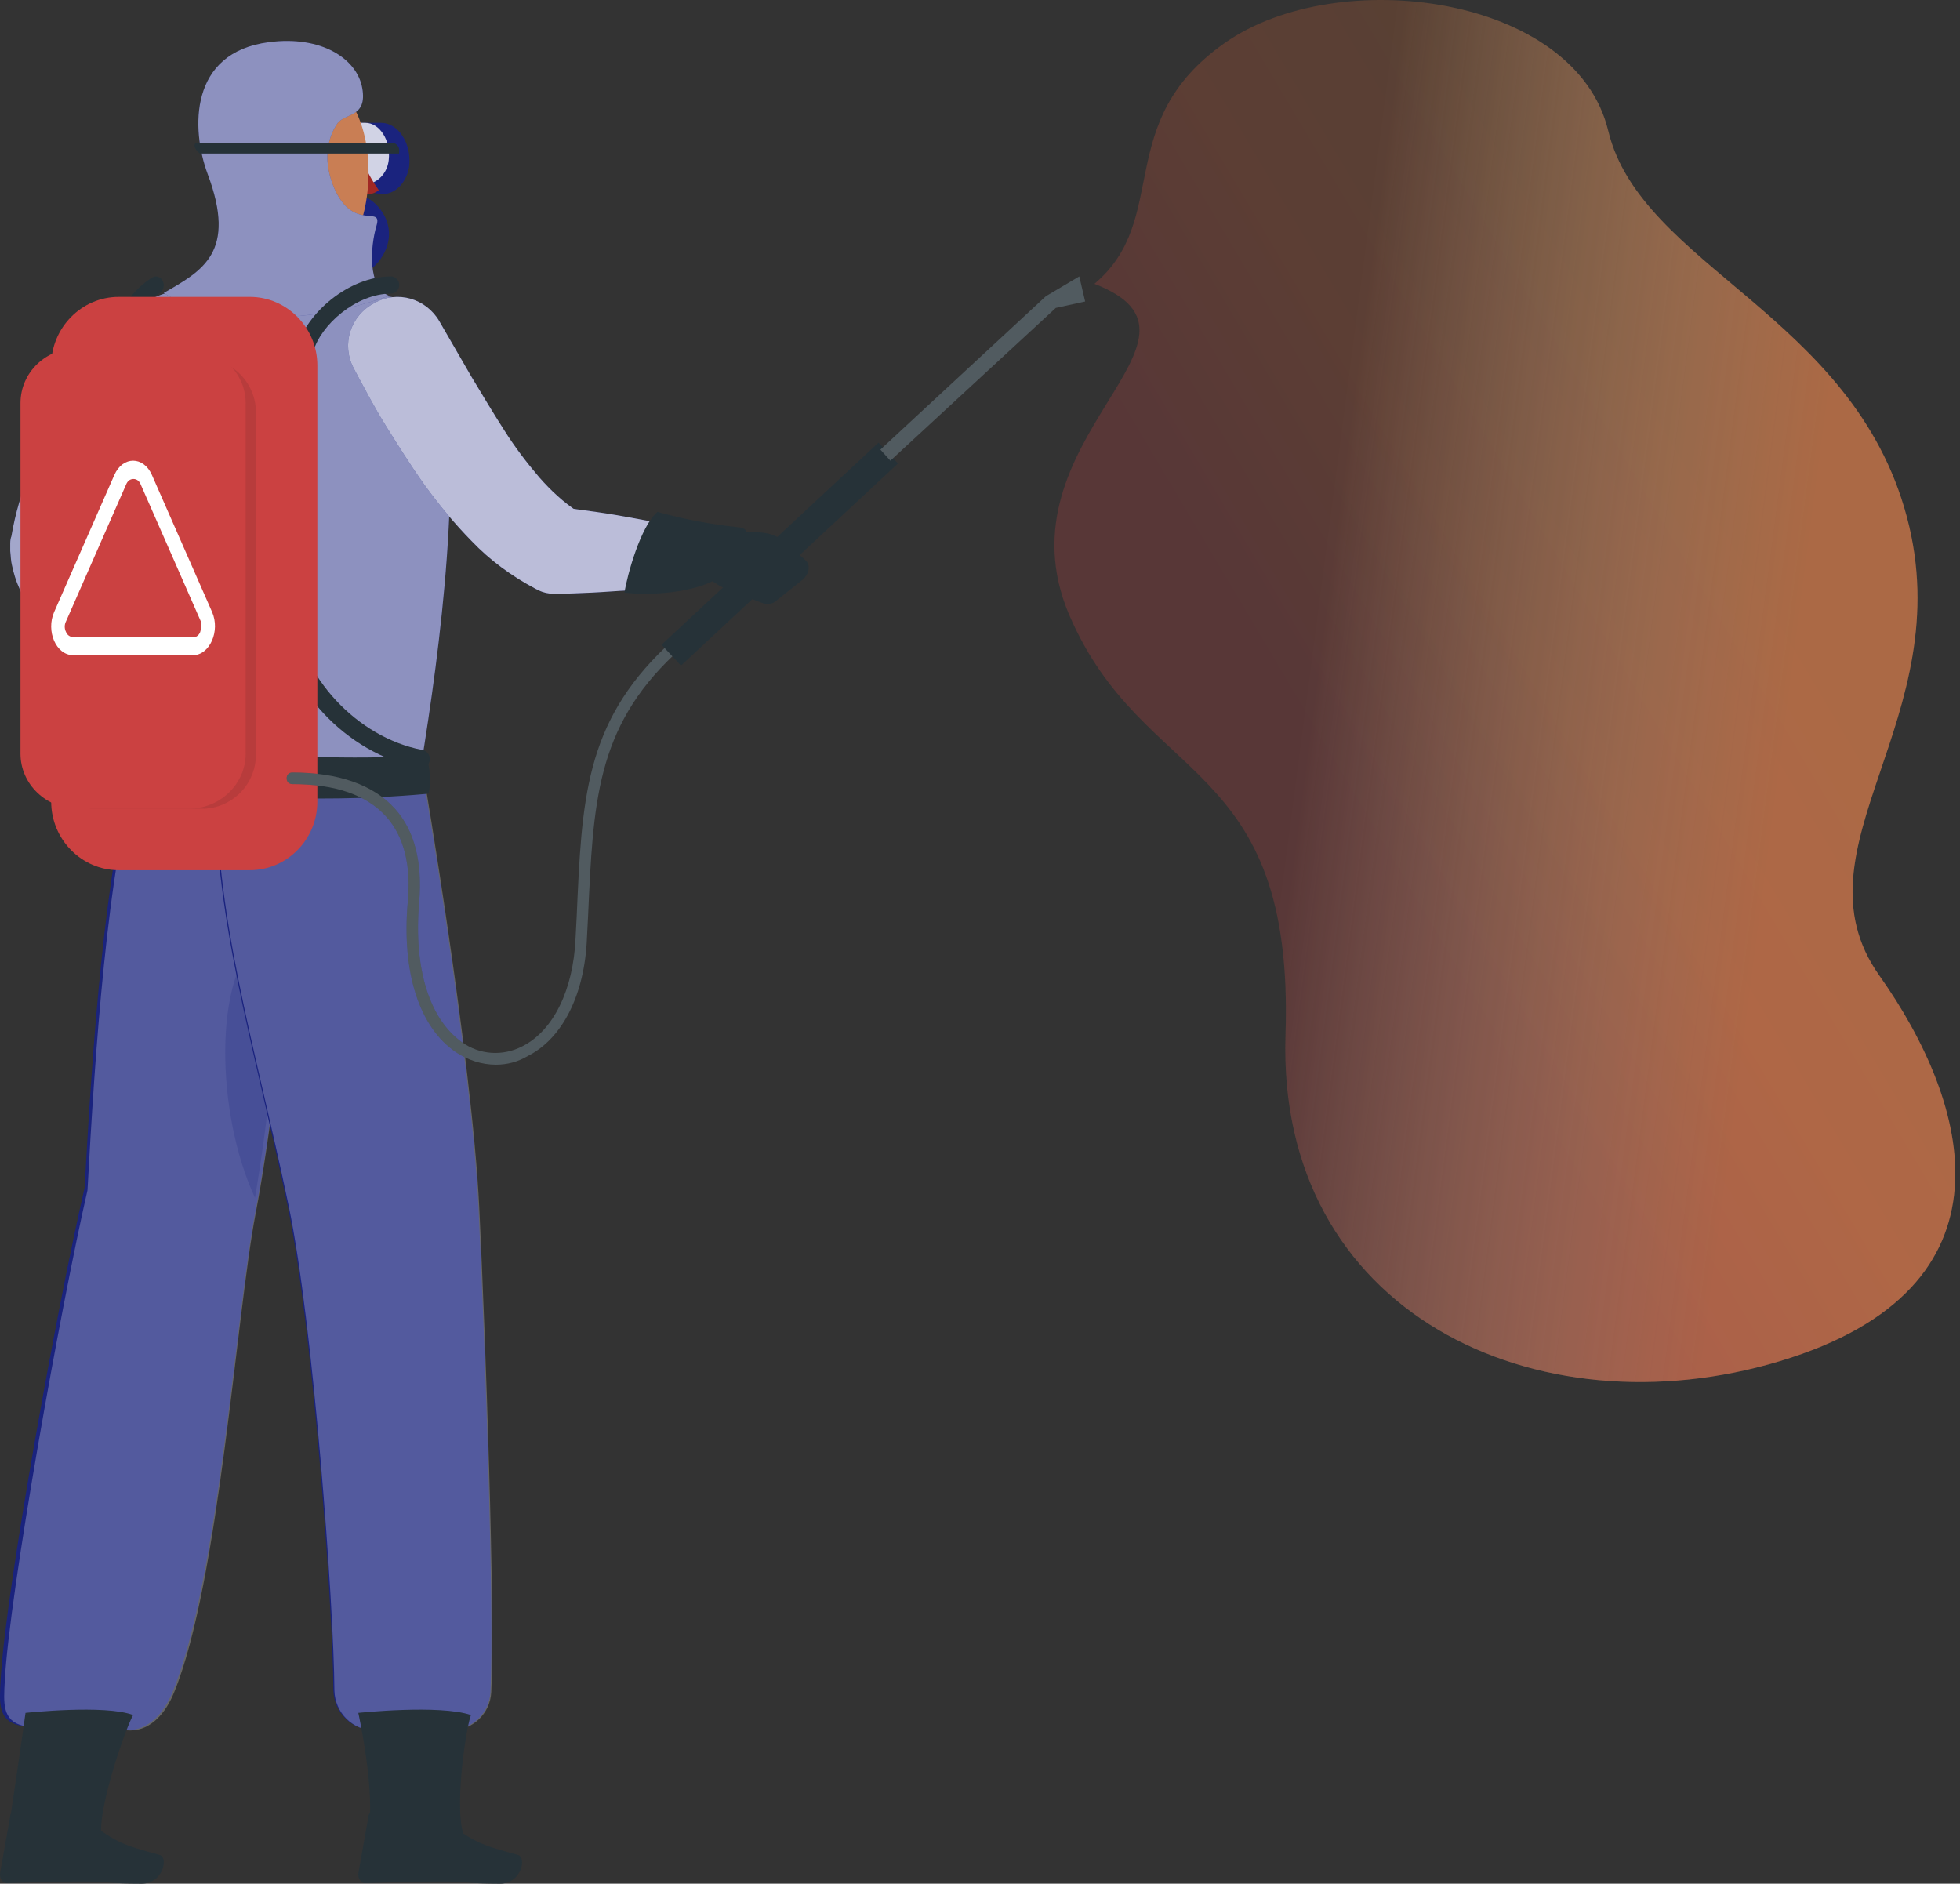 <svg width="154" height="148" viewBox="0 0 154 148" fill="none" xmlns="http://www.w3.org/2000/svg">
<rect x="0" y="0" width="154" height="148" fill="#333333" stroke="none"/>
<path d="M85.99 22.302C92.059 17.178 87.339 9.605 96.24 3.368C105.14 -2.869 123.795 -0.374 126.358 10.273C128.92 20.921 145.597 24.752 149.823 40.611C154.048 56.471 140.563 66.629 147.665 76.652C154.768 86.676 158.948 101.199 139.843 106.946C120.739 112.693 100.285 103.159 101.004 81.285C101.724 59.411 89.811 61.817 84.012 48.319C78.124 34.508 97.049 26.578 85.99 22.302Z" fill="url(#paint0_linear)" fill-opacity="0.69"/>
<path opacity="0.2" d="M85.99 22.302C92.059 17.178 87.339 9.605 96.24 3.368C105.14 -2.869 123.795 -0.374 126.358 10.273C128.92 20.921 145.597 24.752 149.823 40.611C154.048 56.471 140.563 66.629 147.665 76.652C154.768 86.676 158.948 101.199 139.843 106.946C120.739 112.693 100.285 103.159 101.004 81.285C101.724 59.411 89.811 61.817 84.012 48.319C78.124 34.508 97.049 26.578 85.99 22.302Z" fill="url(#paint1_linear)"/>
<path d="M29.936 9.652H24.785C23.581 9.652 22.522 10.833 22.522 12.377C22.522 13.92 23.485 15.283 24.736 15.283C25.266 15.283 25.748 15.056 26.133 14.647C26.422 14.284 26.855 14.102 27.337 14.057H27.529C27.962 14.102 28.348 14.284 28.637 14.601C29.07 15.146 29.84 15.373 30.514 15.192C31.333 14.965 32.007 14.102 32.151 13.058C32.344 11.241 31.285 9.652 29.936 9.652Z" fill="#1A237E"/>
<path opacity="0.8" d="M28.702 9.652H24.407C23.398 9.652 22.522 10.668 22.522 11.98C22.522 13.293 23.311 14.478 24.363 14.478C24.801 14.478 25.239 14.267 25.502 13.928C25.765 13.632 26.116 13.462 26.51 13.42H26.686C27.036 13.42 27.387 13.632 27.606 13.886C28.001 14.351 28.614 14.563 29.184 14.394C29.973 14.097 30.455 13.378 30.543 12.573C30.718 11.049 29.841 9.652 28.702 9.652Z" fill="white"/>
<path d="M16.288 29.515L15.663 30.313L14.994 31.155C14.548 31.731 14.101 32.307 13.655 32.883C12.763 34.035 11.96 35.232 11.156 36.384C10.755 36.96 10.398 37.581 10.041 38.157C9.684 38.733 9.327 39.353 9.059 39.929C8.479 41.037 7.988 42.19 7.676 43.386C7.631 43.519 7.676 43.43 7.676 43.43V43.386C7.676 43.386 7.631 43.386 7.631 43.43C7.631 43.563 7.631 43.696 7.676 43.829C7.81 44.317 8.033 44.804 8.301 45.203C9.015 46.355 9.862 47.419 10.755 48.394C12.763 50.565 14.86 52.648 17.047 54.598L17.091 54.642C17.85 55.351 17.894 56.548 17.225 57.301C16.645 57.922 15.752 58.099 14.994 57.7C12.094 56.238 9.372 54.509 6.828 52.471C5.49 51.407 4.24 50.166 3.125 48.837C2.5 48.039 1.92 47.153 1.518 46.222C1.251 45.646 1.072 45.026 0.938 44.405C0.849 44.051 0.849 43.652 0.804 43.297C0.804 43.12 0.804 42.899 0.804 42.677C0.804 42.456 0.849 42.234 0.894 42.145C1.206 40.328 1.697 38.6 2.455 36.916C3.125 35.365 3.883 33.858 4.776 32.44C5.623 31.022 6.516 29.648 7.498 28.363C7.988 27.698 8.479 27.078 8.97 26.413C9.238 26.103 9.505 25.793 9.773 25.483C10.041 25.172 10.309 24.862 10.621 24.508C12.049 23.001 14.459 22.912 15.976 24.375C17.404 25.704 17.537 27.876 16.377 29.382L16.288 29.515Z" fill="#1A237E"/>
<path opacity="0.6" d="M16.288 29.515L15.663 30.313L14.994 31.155C14.548 31.731 14.101 32.307 13.655 32.883C12.763 34.035 11.96 35.232 11.156 36.384C10.755 36.96 10.398 37.581 10.041 38.157C9.684 38.733 9.327 39.353 9.059 39.929C8.479 41.037 7.988 42.19 7.676 43.386C7.631 43.519 7.676 43.43 7.676 43.43V43.386C7.676 43.386 7.631 43.386 7.631 43.43C7.631 43.563 7.631 43.696 7.676 43.829C7.81 44.317 8.033 44.804 8.301 45.203C9.015 46.355 9.862 47.419 10.755 48.394C12.763 50.565 14.86 52.648 17.047 54.598L17.091 54.642C17.85 55.351 17.894 56.548 17.225 57.301C16.645 57.922 15.752 58.099 14.994 57.7C12.094 56.238 9.372 54.509 6.828 52.471C5.49 51.407 4.24 50.166 3.125 48.837C2.5 48.039 1.92 47.153 1.518 46.222C1.251 45.646 1.072 45.026 0.938 44.405C0.849 44.051 0.849 43.652 0.804 43.297C0.804 43.12 0.804 42.899 0.804 42.677C0.804 42.456 0.849 42.234 0.894 42.145C1.206 40.328 1.697 38.6 2.455 36.916C3.125 35.365 3.883 33.858 4.776 32.44C5.623 31.022 6.516 29.648 7.498 28.363C7.988 27.698 8.479 27.078 8.97 26.413C9.238 26.103 9.505 25.793 9.773 25.483C10.041 25.172 10.309 24.862 10.621 24.508C12.049 23.001 14.459 22.912 15.976 24.375C17.404 25.704 17.537 27.876 16.377 29.382L16.288 29.515Z" fill="white"/>
<path d="M18.906 56.243C18.176 55.613 15.338 53.231 13.791 51.478C12.072 51.703 9.707 53.681 8.848 54.759C11.083 56.557 14.436 58.805 16.026 58.715C17.617 58.625 20.325 57.501 18.906 56.243Z" fill="#263238"/>
<path d="M17.747 55.575L19.895 56.288C20.69 56.556 21.39 57.046 21.858 57.715L23.166 59.542C23.446 59.943 23.353 60.523 22.932 60.834C22.886 60.879 22.839 60.879 22.792 60.924L20.643 61.86C20.316 61.993 19.942 61.949 19.662 61.726L17.793 60.344C17.793 60.344 16.018 59.141 15.364 57.67C15.177 57.224 15.317 56.734 15.738 56.467L16.812 55.709C17.046 55.486 17.419 55.441 17.747 55.575Z" fill="#263238"/>
<path d="M28.152 11.663C28.152 11.88 28.293 12.065 28.528 12.065C28.763 12.065 28.904 11.88 28.951 11.663C28.997 11.447 28.763 11.261 28.575 11.261C28.387 11.261 28.152 11.447 28.152 11.663Z" fill="#263238"/>
<path d="M28.247 12.065C28.625 13.072 29.146 14.078 29.761 14.941C29.146 15.468 28.152 15.228 28.152 15.228L28.247 12.065Z" fill="#A02724"/>
<path d="M19.169 12.87C19.351 15.784 19.123 21.748 16.891 23.387C16.891 23.387 17.438 25.8 22.766 26.438C28.642 27.166 25.909 23.888 25.909 23.888C22.812 22.704 23.176 20.337 24.042 18.197L19.169 12.87Z" fill="#B55B52"/>
<path d="M33.637 142.37H29.273C29.089 142.37 28.951 142.543 28.951 142.716L28.17 147.09C28.078 147.567 28.354 148 28.767 147.957C30.329 147.913 32.627 147.827 34.556 147.827C36.853 147.827 36.578 148 39.289 148C40.943 148 41.402 145.964 40.713 145.748C37.589 144.882 37.313 144.795 34.602 142.759C34.327 142.5 34.005 142.37 33.637 142.37Z" fill="#263238"/>
<path d="M13.527 22.934C19.363 22.269 25.244 22.402 31.035 23.378C32.875 23.733 34.357 25.197 34.671 27.015C36.422 36.862 34.626 50.745 33.055 60.326L10.654 59.838C10.52 56.955 11.821 42.007 9.711 28.035C9.307 25.596 11.013 23.334 13.527 22.934Z" fill="#1A237E"/>
<path opacity="0.5" d="M13.527 22.934C19.363 22.269 25.244 22.402 31.035 23.378C32.875 23.733 34.357 25.197 34.671 27.015C36.422 36.862 34.626 50.745 33.055 60.326L10.654 59.838C10.52 56.955 11.821 42.007 9.711 28.035C9.307 25.596 11.013 23.334 13.527 22.934Z" fill="white"/>
<path d="M34.519 25.237L37.047 29.609C37.904 31.037 38.762 32.465 39.619 33.803C40.432 35.097 41.38 36.346 42.373 37.506C43.276 38.532 44.269 39.469 45.442 40.228L43.953 39.826C44.946 39.96 45.939 40.094 46.887 40.228C47.835 40.361 48.873 40.54 49.821 40.718C51.807 41.075 53.748 41.477 55.689 42.012C56.727 42.28 57.314 43.351 57.043 44.377C56.817 45.091 56.23 45.626 55.463 45.76C53.432 46.072 51.446 46.251 49.46 46.385C48.467 46.429 47.474 46.518 46.48 46.563C45.487 46.608 44.494 46.652 43.501 46.652C43.095 46.652 42.689 46.563 42.328 46.385L42.057 46.251C40.206 45.269 38.491 44.02 37.047 42.503C35.692 41.12 34.474 39.648 33.345 38.086C32.262 36.569 31.314 35.052 30.366 33.535C29.418 32.019 28.606 30.457 27.793 28.94C26.8 27.066 27.522 24.791 29.418 23.809C31.224 22.783 33.48 23.453 34.519 25.237Z" fill="#1A237E"/>
<path opacity="0.7" d="M34.519 25.237L37.047 29.609C37.904 31.037 38.762 32.465 39.619 33.803C40.432 35.097 41.38 36.346 42.373 37.506C43.276 38.532 44.269 39.469 45.442 40.228L43.953 39.826C44.946 39.96 45.939 40.094 46.887 40.228C47.835 40.361 48.873 40.54 49.821 40.718C51.807 41.075 53.748 41.477 55.689 42.012C56.727 42.28 57.314 43.351 57.043 44.377C56.817 45.091 56.23 45.626 55.463 45.76C53.432 46.072 51.446 46.251 49.46 46.385C48.467 46.429 47.474 46.518 46.48 46.563C45.487 46.608 44.494 46.652 43.501 46.652C43.095 46.652 42.689 46.563 42.328 46.385L42.057 46.251C40.206 45.269 38.491 44.02 37.047 42.503C35.692 41.12 34.474 39.648 33.345 38.086C32.262 36.569 31.314 35.052 30.366 33.535C29.418 32.019 28.606 30.457 27.793 28.94C26.8 27.066 27.522 24.791 29.418 23.809C31.224 22.783 33.48 23.453 34.519 25.237Z" fill="white"/>
<path d="M30.561 18.545C30.466 20.316 28.797 21.806 27.653 21.713C26.509 21.62 25.651 20.176 25.746 18.405C25.842 16.635 26.843 15.237 27.987 15.284C29.131 15.33 30.656 16.775 30.561 18.545Z" fill="#1A237E"/>
<path d="M17.703 11.152C17.886 15.016 17.748 17.308 19.716 19.33C22.643 22.386 27.539 20.723 28.545 16.859C29.46 13.399 29.048 7.692 25.251 6.075C22.552 4.906 19.35 6.119 18.16 8.816C17.84 9.534 17.657 10.343 17.703 11.152Z" fill="#C97E54"/>
<path d="M24.13 60.017C24.13 60.017 22.355 83.418 20.079 95.118C18.531 103.083 17.165 124.234 13.568 132.92C12.931 134.495 11.747 135.935 10.063 135.935L1.549 135.575C-0.181 135.17 -0.044 133.775 0.047 132.02C0.411 125.134 4.509 102.543 6.648 93.318C7.24 82.698 8.196 67.802 10.746 59.522L24.13 60.017Z" fill="#1A237E"/>
<g opacity="0.5">
<path opacity="0.5" d="M24.081 60.367C24.081 60.367 22.333 83.669 20.093 95.32C18.569 103.251 17.225 124.312 13.685 132.961C13.057 134.529 11.892 135.963 10.234 135.963L1.854 135.605C0.152 135.201 0.286 133.812 0.376 132.065C0.734 125.208 4.767 102.713 6.873 93.527C7.456 82.952 8.397 68.119 10.906 59.874L24.081 60.367Z" fill="white"/>
</g>
<path opacity="0.2" d="M20.49 73.661C16.759 76.481 16.925 87.454 20.034 94.109C21.029 88.336 21.9 80.095 22.522 73.264C21.817 73.088 21.112 73.264 20.49 73.661Z" fill="#1A237E"/>
<path d="M33.194 60.685C33.194 60.685 37.009 83.004 37.593 94.836C38.086 105.145 38.849 126.344 38.535 132.932C38.445 134.635 37.054 135.935 35.349 135.935H29.38C27.629 135.935 26.238 134.545 26.193 132.798C26.148 125.94 24.532 103.979 22.602 94.747C19.865 81.66 16.678 71.844 16.903 60.326L33.194 60.685Z" fill="#1A237E"/>
<g opacity="0.5">
<path opacity="0.5" d="M33.267 60.726C33.267 60.726 37.076 83.042 37.658 94.872C38.151 105.178 38.913 126.374 38.599 132.961C38.51 134.664 37.121 135.963 35.418 135.963H29.458C27.71 135.963 26.321 134.574 26.276 132.826C26.232 125.97 24.618 104.013 22.692 94.782C19.958 81.697 16.776 71.884 17.001 60.367L33.267 60.726Z" fill="white"/>
</g>
<path d="M28.152 134.581C28.152 134.581 34.534 133.907 37 134.75C36.517 136.099 35.453 143.729 36.807 144.783L28.926 144.15C29.554 140.862 28.152 134.581 28.152 134.581Z" fill="#263238"/>
<path d="M5.485 142.37H1.12C0.937 142.37 0.799 142.543 0.799 142.716L0.018 147.09C-0.074 147.567 0.201 148 0.615 147.957C2.177 147.913 4.428 147.827 6.404 147.827C8.701 147.827 8.426 148 11.136 148C12.79 148 13.25 145.964 12.561 145.748C9.436 144.882 9.161 144.795 6.45 142.759C6.174 142.5 5.853 142.37 5.485 142.37Z" fill="#263238"/>
<path d="M2.005 134.581C2.005 134.581 8.24 133.907 10.457 134.75C9.718 136.099 7.131 143.729 8.194 144.783L0.804 142.844C1.451 138.586 2.005 134.581 2.005 134.581Z" fill="#263238"/>
<path d="M30.565 23.24C28.867 22.569 29.09 19.389 29.582 17.732C30.074 16.075 27.795 18.225 26.275 14.821C25.382 12.761 25.65 10.97 26.499 9.716C27.08 8.865 28.867 9.268 28.465 6.939C28.063 4.61 25.247 2.774 21.136 3.312C14.836 4.118 15.014 10.164 16.31 13.657C18.634 19.837 15.908 21.27 12.87 23.017C15.953 25.032 23.013 25.972 30.565 23.24Z" fill="#1A237E"/>
<path opacity="0.5" d="M30.565 23.24C28.867 22.569 29.09 19.389 29.582 17.732C30.074 16.075 27.795 18.225 26.275 14.821C25.382 12.761 25.65 10.97 26.499 9.716C27.08 8.865 28.867 9.268 28.465 6.939C28.063 4.61 25.247 2.774 21.136 3.312C14.836 4.118 15.014 10.164 16.31 13.657C18.634 19.837 15.908 21.27 12.87 23.017C15.953 25.032 23.013 25.972 30.565 23.24Z" fill="white"/>
<path d="M33.544 59.514C33.764 60.338 33.853 61.26 33.72 62.133C33.72 62.278 33.632 62.375 33.499 62.375C31.864 62.52 20.241 63.587 10.738 61.211C10.65 61.163 10.562 61.114 10.562 61.017C10.341 59.998 10.473 58.98 10.915 58.059C10.959 57.962 11.092 57.913 11.18 57.913C12.506 58.204 21.036 60.047 33.323 59.368C33.411 59.368 33.499 59.416 33.544 59.514Z" fill="#263238"/>
<path d="M31.004 11.261H15.349C15.082 11.583 15.705 12.065 15.705 12.065H31.36C31.316 12.065 31.538 11.537 31.004 11.261Z" fill="#263238"/>
<path d="M23.955 28.152C23.912 28.152 23.825 28.152 23.782 28.107C23.435 28.017 23.261 27.612 23.348 27.297C24.042 24.642 27.381 21.717 30.719 21.717C31.066 21.717 31.369 22.032 31.369 22.392C31.369 22.752 31.066 23.067 30.719 23.067C27.988 23.067 25.169 25.542 24.606 27.657C24.519 27.972 24.259 28.152 23.955 28.152Z" fill="#263238"/>
<path d="M33.063 60.321H32.928C27.168 59.199 22.352 54.008 21.722 48.257C21.677 47.883 21.947 47.508 22.307 47.462C22.667 47.415 23.027 47.696 23.072 48.069C23.612 53.166 28.067 57.936 33.153 58.918C33.513 58.965 33.783 59.292 33.783 59.666C33.738 60.087 33.423 60.368 33.063 60.321Z" fill="#263238"/>
<path d="M8.774 31.37C8.484 31.37 8.235 31.133 8.152 30.801C7.613 27.959 9.106 23.555 11.966 21.802C12.256 21.613 12.63 21.755 12.795 22.086C12.961 22.418 12.837 22.844 12.546 23.034C10.225 24.455 8.94 28.196 9.396 30.47C9.479 30.849 9.272 31.227 8.94 31.322C8.857 31.37 8.816 31.37 8.774 31.37Z" fill="#263238"/>
<path d="M9.327 23.326H19.629C22.547 23.326 24.935 25.749 24.935 28.71V62.986C24.935 65.947 22.547 68.37 19.629 68.37H9.327C6.409 68.37 4.022 65.947 4.022 62.986V28.71C4.022 25.749 6.409 23.326 9.327 23.326Z" fill="#CB4141"/>
<path opacity="0.1" d="M7.473 28.152H15.853C18.202 28.152 20.109 30.054 20.109 32.399V59.297C20.109 61.641 18.202 63.544 15.853 63.544H7.473C5.124 63.544 3.217 61.641 3.217 59.297V32.399C3.217 30.054 5.124 28.152 7.473 28.152Z" fill="#0F0B0B"/>
<path d="M6.102 27.348H14.811C17.266 27.348 19.304 29.267 19.304 31.677V59.214C19.304 61.58 17.312 63.544 14.811 63.544H6.102C3.647 63.544 1.609 61.624 1.609 59.214V31.677C1.609 29.267 3.601 27.348 6.102 27.348Z" fill="#CB4141"/>
<path d="M16.664 48.085L11.935 37.316C11.279 35.822 9.64 35.822 8.985 37.316L4.255 48.085C3.6 49.578 4.396 51.478 5.754 51.478H15.166C16.477 51.478 17.32 49.578 16.664 48.085ZM15.727 49.668C15.634 49.895 15.447 50.076 15.166 50.076H5.754C5.473 50.03 5.285 49.895 5.192 49.668C5.051 49.397 5.051 49.08 5.192 48.809L9.921 38.039C10.015 37.813 10.202 37.632 10.483 37.632C10.764 37.632 10.951 37.813 11.045 38.039L15.774 48.809C15.821 49.08 15.821 49.397 15.727 49.668Z" fill="white"/>
<path d="M38.966 83.652C37.849 83.652 36.732 83.288 35.794 82.65C32.934 80.691 31.548 76.364 32.04 70.853C32.308 67.937 31.727 65.705 30.342 64.157C28.823 62.471 26.365 61.606 22.969 61.606C22.701 61.606 22.522 61.424 22.522 61.15C22.522 60.877 22.701 60.695 22.969 60.695C26.588 60.695 29.314 61.651 31.012 63.519C32.576 65.25 33.202 67.755 32.934 70.898C32.487 76.091 33.738 80.054 36.285 81.876C37.67 82.878 39.502 83.014 41.066 82.195C43.48 80.965 45.044 77.776 45.222 73.722L45.312 71.991C45.714 62.881 45.937 56.869 52.327 50.81C52.506 50.628 52.774 50.628 52.953 50.81C53.132 50.993 53.132 51.266 52.953 51.448C46.831 57.233 46.608 63.109 46.205 71.991L46.116 73.722C45.937 78.141 44.194 81.602 41.469 82.969C40.709 83.424 39.86 83.652 38.966 83.652Z" fill="#263238"/>
<path opacity="0.2" d="M38.966 83.652C37.849 83.652 36.732 83.288 35.794 82.65C32.934 80.691 31.548 76.364 32.04 70.853C32.308 67.937 31.727 65.705 30.342 64.157C28.823 62.471 26.365 61.606 22.969 61.606C22.701 61.606 22.522 61.424 22.522 61.15C22.522 60.877 22.701 60.695 22.969 60.695C26.588 60.695 29.314 61.651 31.012 63.519C32.576 65.25 33.202 67.755 32.934 70.898C32.487 76.091 33.738 80.054 36.285 81.876C37.67 82.878 39.502 83.014 41.066 82.195C43.48 80.965 45.044 77.776 45.222 73.722L45.312 71.991C45.714 62.881 45.937 56.869 52.327 50.81C52.506 50.628 52.774 50.628 52.953 50.81C53.132 50.993 53.132 51.266 52.953 51.448C46.831 57.233 46.608 63.109 46.205 71.991L46.116 73.722C45.937 78.141 44.194 81.602 41.469 82.969C40.709 83.424 39.86 83.652 38.966 83.652Z" fill="white"/>
<path d="M56.681 41.826H59.529C60.306 41.826 61.083 42.074 61.687 42.611L63.284 44.014C63.715 44.386 63.586 45.088 63.068 45.542L60.996 47.193C60.737 47.441 60.306 47.523 59.961 47.4L57.889 46.615C57.889 46.615 55.214 45.789 54.696 44.097L56.681 41.826Z" fill="#263238"/>
<path d="M57.988 41.424C55.864 41.2 53.739 40.798 51.657 40.217C50.34 41.334 49.278 45.178 49.065 46.563C51.827 46.876 55.141 46.339 56.416 45.401C57.691 44.462 59.858 41.513 57.988 41.424Z" fill="#263238"/>
<path d="M69.028 34.775L51.979 50.657L53.506 52.297L70.556 36.414L69.028 34.775Z" fill="#263238"/>
<path d="M84.8 21.717L82.173 23.275L69.174 35.325L69.958 36.196L82.956 24.192L85.261 23.688L84.8 21.717Z" fill="#263238"/>
<path opacity="0.2" d="M84.8 21.717L82.173 23.275L69.174 35.325L69.958 36.196L82.956 24.192L85.261 23.688L84.8 21.717Z" fill="white"/>
<defs>
<linearGradient id="paint0_linear" x1="139.754" y1="60.882" x2="89.422" y2="54.306" gradientUnits="userSpaceOnUse">
<stop stop-color="#C97E54"/>
<stop offset="0.742" stop-color="#F7E4B6" stop-opacity="0"/>
</linearGradient>
<linearGradient id="paint1_linear" x1="88.732" y1="34.152" x2="176.654" y2="-17.995" gradientUnits="userSpaceOnUse">
<stop stop-color="#EA4747"/>
<stop offset="0.177" stop-color="#FE6838"/>
<stop offset="0.393" stop-color="#EA7533"/>
</linearGradient>
</defs>
</svg>

